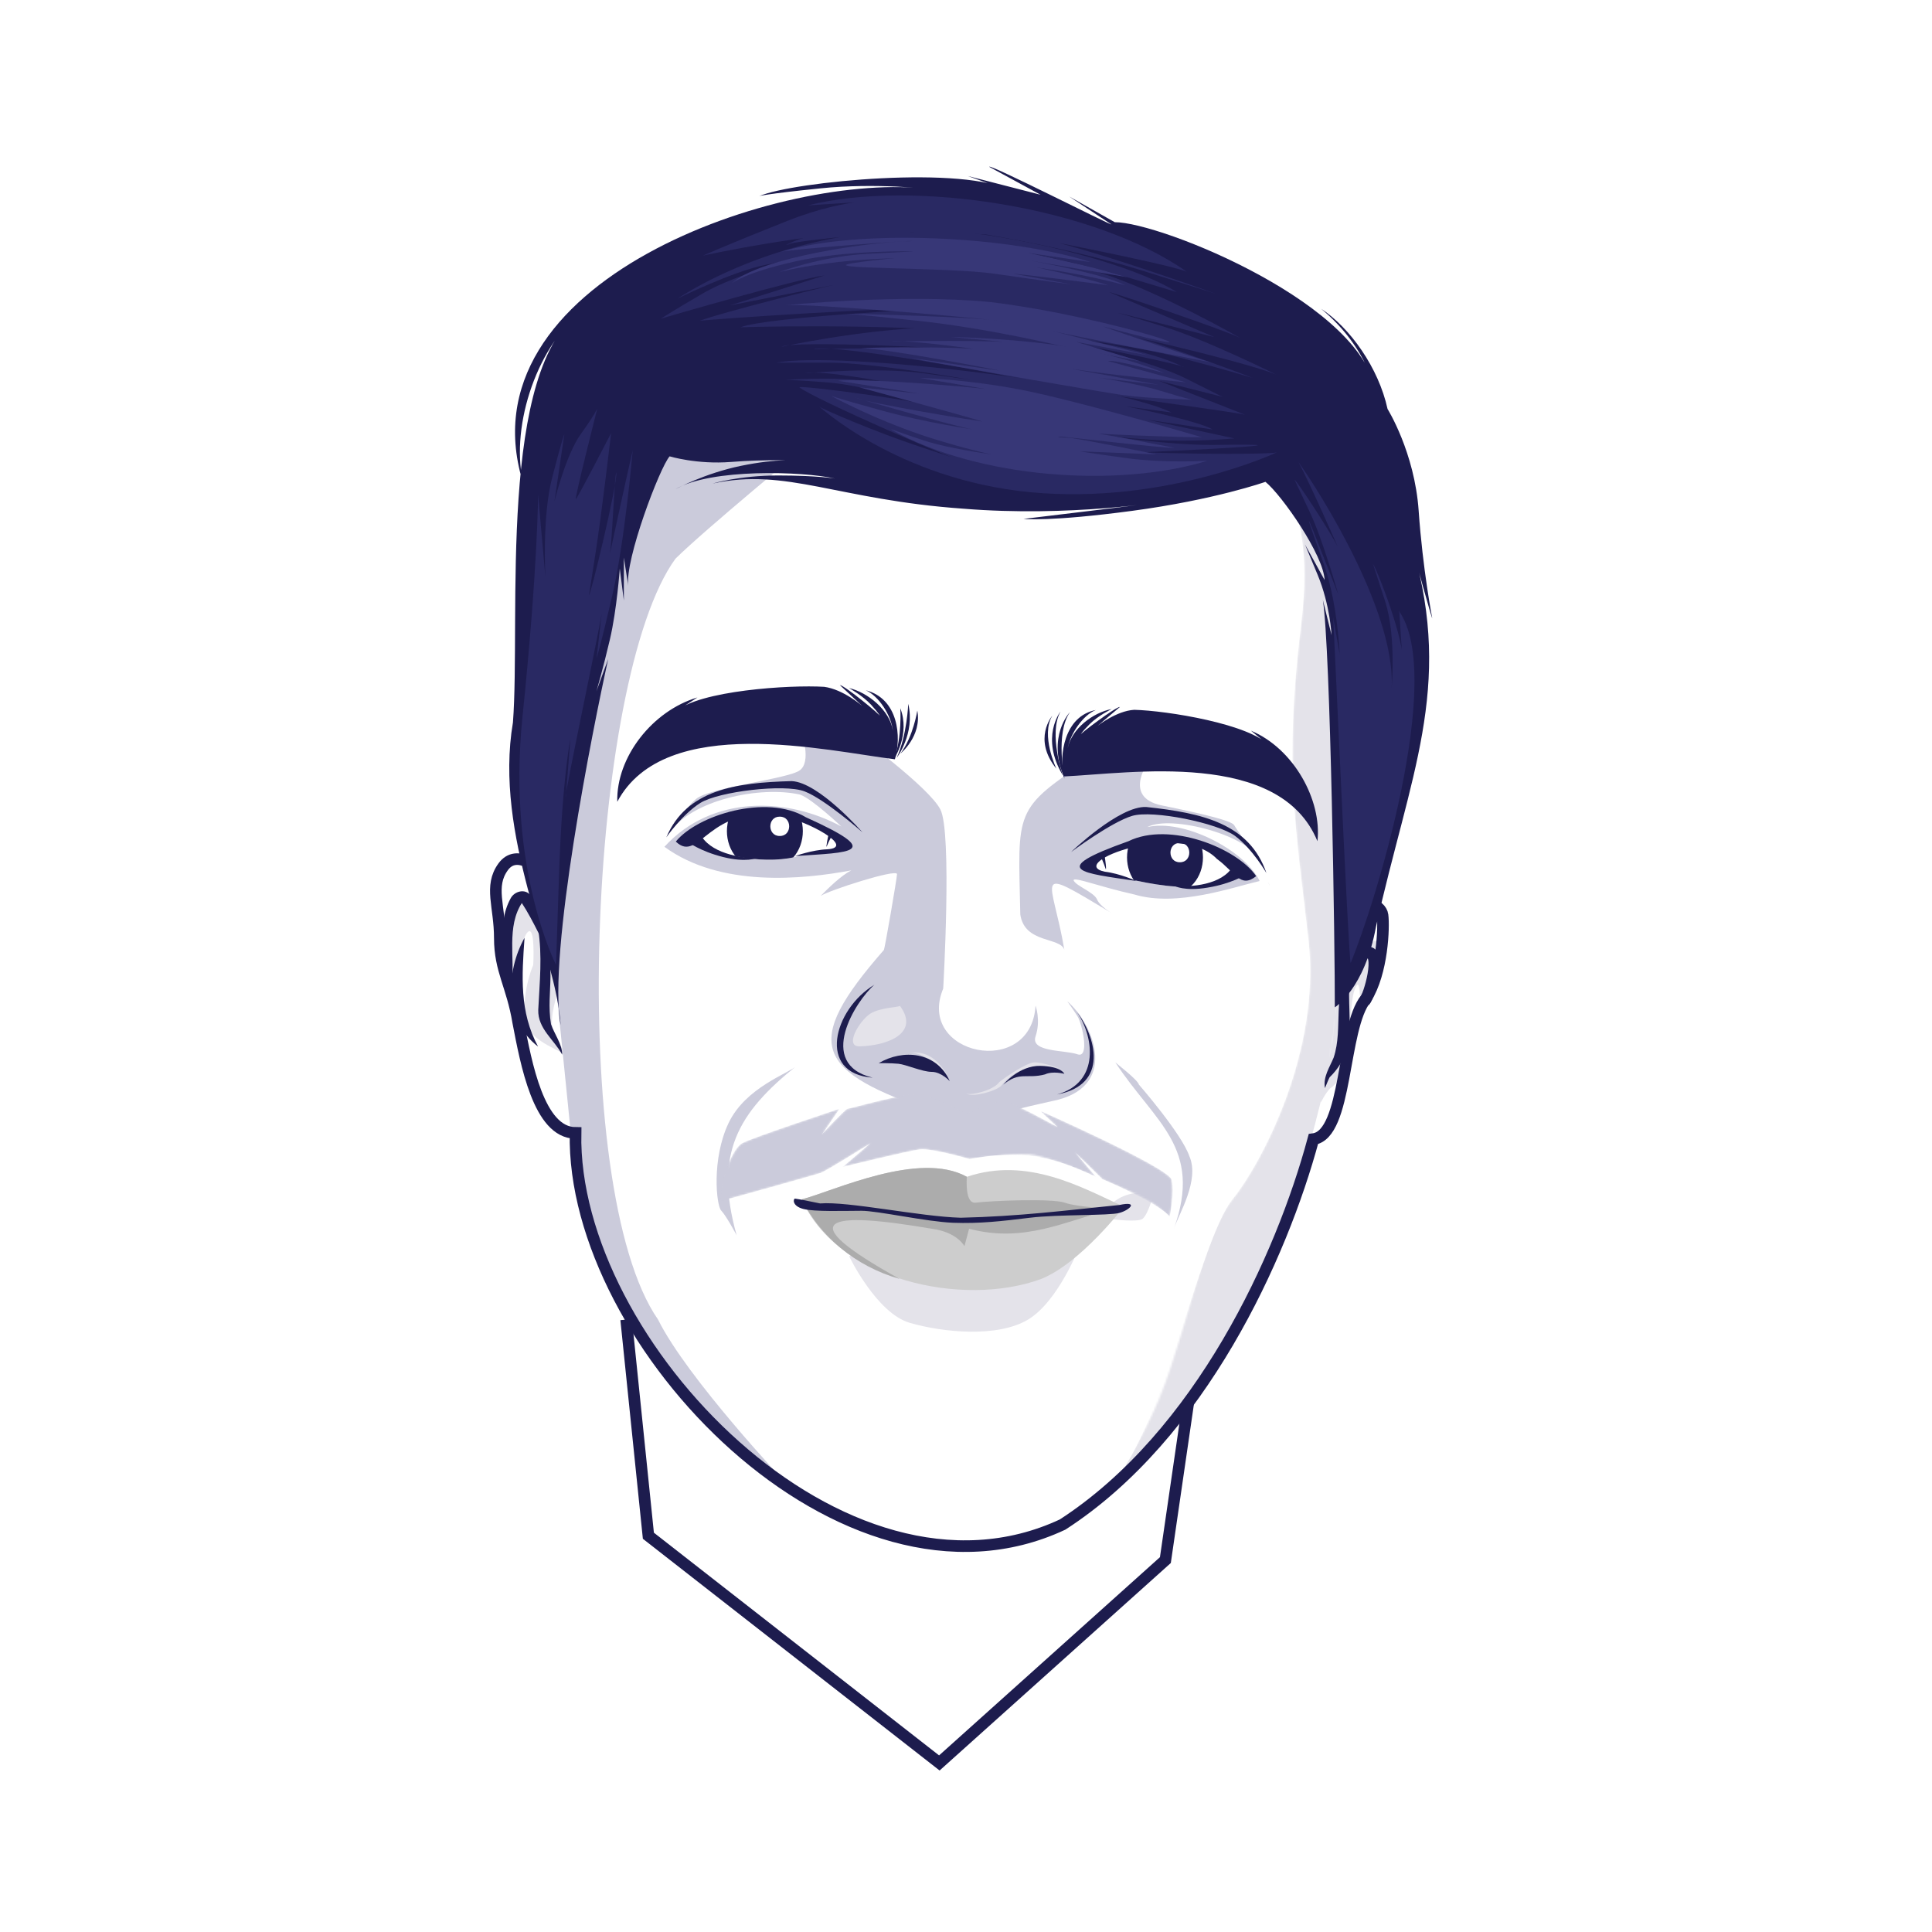 <?xml version="1.0" encoding="utf-8"?>
<!-- Generator: Adobe Illustrator 28.0.0, SVG Export Plug-In . SVG Version: 6.00 Build 0)  -->
<svg version="1.1" id="Layer_1" xmlns="http://www.w3.org/2000/svg" xmlns:xlink="http://www.w3.org/1999/xlink" x="0px" y="0px"
	 viewBox="0 0 1000 1000" style="enable-background:new 0 0 1000 1000;" xml:space="preserve">
<style type="text/css">
	.st0{fill:#FFFFFF;}
	.st1{fill:#E4E3EA;}
	.st2{filter:url(#Adobe_OpacityMaskFilter);}
	.st3{mask:url(#SVGID_00000166658315420694749110000011228449879651449534_);fill:#E4E3EA;}
	.st4{filter:url(#Adobe_OpacityMaskFilter_00000138545091028748542560000000610944598071759526_);}
	.st5{fill:url(#SVGID_1_);}
	.st6{mask:url(#SVGID_00000038407230050450392240000003649286676863469725_);fill:#E4E3EA;}
	.st7{fill:#CBCBDB;}
	.st8{filter:url(#Adobe_OpacityMaskFilter_00000167367483450988435260000003728226290997623701_);}
	.st9{mask:url(#SVGID_00000142156856640319124150000008298024352157077946_);fill:#FFFFFF;}
	.st10{fill:#CDCDCD;}
	.st11{fill:#ACACAC;}
	.st12{clip-path:url(#SVGID_00000116193998160280575980000006983424652978478743_);}
	.st13{fill:#1D1C4E;}
	.st14{clip-path:url(#SVGID_00000183231938533484993310000005513002077043873669_);}
	.st15{filter:url(#Adobe_OpacityMaskFilter_00000128448137626931039190000005324886399180121275_);}
	.st16{fill:url(#SVGID_00000131341681712399606770000010436922091618271886_);}
	.st17{mask:url(#SVGID_00000158711047359939364480000011030760552504816048_);fill:#CBCBDB;}
	.st18{fill:none;stroke:#1D1C4E;stroke-width:6;stroke-miterlimit:10;}
	.st19{fill:#292963;}
	.st20{fill:#373777;}
</style>
<g id="Layer_2_00000013164677218415511760000008975309554881804198_">
</g>
<g id="Layer_3">
</g>
<g id="Layer_4">
	<path class="st0" d="M713.8,498.3c-2,18-18.2,33.5-20,59S682,589,682,589s-14.2,19.1-24.6,62.2c-10.4,43.1-41.2,73.6-41.2,73.6
		l-12.7,80.3L486.2,912.5L335.5,793.9c-2.7-26.6-8.5-82.6-11.2-108.8c-14.7-26.2-27.6-75.2-26.5-98.7c-15-2.2-14.8-9.5-24.4-33.3
		c-6.8-18.6-10.8-30.9-12.5-55.5c-2.1-25.7-11.4-63.2,14.3-50.3l4.7-31.3l0.1-0.9l0,0c9.9-42.4,8.8-158.4,64.8-200.5
		c13.3-8.5,45-16.5,83.9-21.6c293.6-40.3,288.6,84.8,279.8,274.2C719,474.1,716.5,474.2,713.8,498.3z"/>
	<path class="st1" d="M657.3,458.5c0,0-0.5-0.5-1-2.1C656.9,457.6,657.2,458.4,657.3,458.5z"/>
	<path class="st1" d="M290.1,491.9c0,0-8.3-22.7-16.2-27.7c-8-5.1-13.3,13-10.1,30.9C267,513,267,517.2,267,513
		c0-4.2,2-26.4,6.1-30.5s2.9,17,2.9,17s-4.7,10.2-4.7,24.5c0.8,16.6,18.9,17.8,22.2,23.6c0,0-4.2-8.3-6.8-13.3s0.4-15.2,1.5-19.3
		C289.3,510.7,290.1,491.9,290.1,491.9z"/>
	<path class="st1" d="M692.8,512.5c0,0,12.2-21.6,18.4-25.4c6.3-3.8-7.6,38.2-7.6,38.2s1.1-14-0.8-15.8c-6.2,4.9-1.3,45.8-14.3,53.8
		c-2.5,2.5-4.8,7.3-4.8,7.3s-1.4-11.5,2.2-17.5s4.7-22.5,4.7-22.5L692.8,512.5z"/>
	<defs>
		<filter id="Adobe_OpacityMaskFilter" filterUnits="userSpaceOnUse" x="560.5" y="522.9" width="58.5" height="143.4">
			<feColorMatrix  type="matrix" values="1 0 0 0 0  0 1 0 0 0  0 0 1 0 0  0 0 0 1 0"/>
		</filter>
	</defs>
	
		<mask maskUnits="userSpaceOnUse" x="560.5" y="522.9" width="58.5" height="143.4" id="SVGID_00000166658315420694749110000011228449879651449534_">
		<g class="st2">
		</g>
	</mask>
	<path class="st3" d="M561.5,522.9c43.7,50.8,86.6,67.9,31.3,143.4c13.6-50.1,20.5-82.2-32.3-103.1
		C560.5,561.7,572.3,543.9,561.5,522.9z"/>
	<defs>
		
			<filter id="Adobe_OpacityMaskFilter_00000085966376353853454240000002173842068642036143_" filterUnits="userSpaceOnUse" x="569.5" y="230.3" width="149.3" height="543.3">
			<feColorMatrix  type="matrix" values="1 0 0 0 0  0 1 0 0 0  0 0 1 0 0  0 0 0 1 0"/>
		</filter>
	</defs>
	
		<mask maskUnits="userSpaceOnUse" x="569.5" y="230.3" width="149.3" height="543.3" id="SVGID_00000038407230050450392240000003649286676863469725_">
		<g style="filter:url(#Adobe_OpacityMaskFilter_00000085966376353853454240000002173842068642036143_);">
			
				<linearGradient id="SVGID_1_" gradientUnits="userSpaceOnUse" x1="694.302" y1="694.446" x2="554.54" y2="194.484" gradientTransform="matrix(1 0 0 -1 0 1000)">
				<stop  offset="0" style="stop-color:#FFFFFF"/>
				<stop  offset="1" style="stop-color:#000000"/>
			</linearGradient>
			<path class="st5" d="M650.8,230.3c0,11.9,31.8,17.6,22.7,92.6s-2.7,105.9,3.8,164s-25,116-39,133.4c-14,17.4-17.8,43.6-32.6,88.3
				c-14.8,44.6-36.2,65-36.2,65s61.1-58.1,76.7-96.1c15.7-38,32.5-78,39.5-112.9c7-34.8,10.7-88.3,12.3-97.3
				c1.6-9.1,25-106.1,20.5-164.8S650.8,230.3,650.8,230.3z"/>
		</g>
	</mask>
	<path class="st6" d="M650.8,230.3c0,11.9,31.8,17.6,22.7,92.6s-2.7,105.9,3.8,164s-25,116-39,133.4c-18.6,22.6-38.2,132-68.8,153.3
		C653,706.7,694.2,572.2,698,467.3C704.6,421.6,762.5,248.9,650.8,230.3z"/>
	<path class="st7" d="M564.9,392.4c-40.8,26.5-37.9,27-36.8,80.9c2.2,15.2,20.7,11.6,22.8,18.3c-6.4-37.8-17.9-44.5,24.6-18.9
		c0,0-6.2-3.6-7.7-7.2s-10.6-6.9-12-9.6s12.6,2.9,31.4,7.1c22.1,6.6,50.9-3.8,64.8-7c-7.9-16.1-39.3-32.3-58.2-27.9
		c12.2-6.6,53.9,4.4,58.9,18.2c0,1.3-12.6-16.9-13.9-19.2c-1.4-2.3-15.8-5.8-37.4-10.2c-21.6-4.4-5.8-24.4-5.8-24.4L564.9,392.4
		L564.9,392.4z"/>
	<path class="st7" d="M442.7,379.2c2,2,37.8,28,44,39.7s1.5,92.8,1.5,92.8c-14.3,34.4,45.5,47,47.8,8.8c0,0,2.8,7.6,0,15.9
		s15.2,7,21.7,9.3s2.4-15.9,0-19.7s-5.3-7.8-5.3-7.8c14.7,13,26.6,45.2-8.2,51.8c-6.3,1.5-25,5.3-33.6,9.2s-19.2,2.1-26.4-3.5
		c-62.4-21.2-69.6-35-26.7-84c0.4-0.4,6.8-37.3,6.8-39.3c-0.4-2.8-35.4,8.5-39.5,11.3c3.6-3.7,10.4-10.4,15.8-13.2
		c-25.1,4.7-67.7,9-96.7-12.2c24.7-27,63.6-25.7,91.6-10.5c0.4,0.4-14.7-14-21.3-16.5c-20.8-4.7-56.6,2.7-68,20.2
		c0,0.5,7-11.8,14-17.9s47.8-10.4,53.8-14.9s1.1-18.6,1.1-18.6L442.7,379.2z"/>
	<defs>
		
			<filter id="Adobe_OpacityMaskFilter_00000057112946500924406660000003294597559249147290_" filterUnits="userSpaceOnUse" x="489.5" y="406.2" width="42.6" height="135.5">
			<feColorMatrix  type="matrix" values="1 0 0 0 0  0 1 0 0 0  0 0 1 0 0  0 0 0 1 0"/>
		</filter>
	</defs>
	
		<mask maskUnits="userSpaceOnUse" x="489.5" y="406.2" width="42.6" height="135.5" id="SVGID_00000142156856640319124150000008298024352157077946_">
		<g style="filter:url(#Adobe_OpacityMaskFilter_00000057112946500924406660000003294597559249147290_);">
		</g>
	</mask>
	<path class="st9" d="M523,409.9c0,0,3.9,84,7.4,101.8c12.5,40.4-50,40.4-39.8-2c5.5-23.9,1.3-85,3-93.6
		C495.4,407.6,518.5,402.3,523,409.9z"/>
	<path class="st1" d="M465.8,520.6c10.4,14.1-6.1,20.6-21,21c-7.9,0,0.1-13.3,5.6-16.9C456,521.3,464.9,521.5,465.8,520.6z"/>
	<path class="st7" d="M589.5,561.4c0,0,22,25.2,26.1,37c5.5,12.5-5.5,30-8,37.6c15.1-42.1-9.8-54.9-30.3-86.1
		C577.9,550.5,589,559,589.5,561.4z"/>
	<path class="st7" d="M412.4,551.6c-30.6,24.5-43,45.6-31.1,87.8c0,0-5.5-10.3-8-12.8s-5.1-26.6,3.8-45.3S408.6,555.5,412.4,551.6z"
		/>
	<path class="st1" d="M574,624.6c5.7-6.7,14.2-8,23.2-7.3c0,0-2.4,10.2-5.6,13.4c-3.2,3.2-31.1-1.8-31.1-1.8L574,624.6z"/>
	<path class="st1" d="M439.6,650.4c0,0,14.1,29.3,31.3,34.3s45.7,7.8,61.4-1.8s26.5-37.9,26.5-37.9s-59.3,1-80.5-1.3
		C457,641.6,438.1,650.4,439.6,650.4z"/>
	<path class="st10" d="M581.7,624.6c0,0-22.7,29.6-43.1,37.5c-40.1,14.6-104.9,0.8-123.6-41.3c17.1-4.5,60.5-25.3,85.5-11.7
		C531.9,598.5,560.1,614.7,581.7,624.6z"/>
	<path class="st11" d="M575.9,625.7c-24.1,6.2-45.6,17.9-74.3,10.3l-2.4,9c0,0-3.8-7.3-16.9-9c-53.7-9.2-74.2-5.9-16.6,26
		c-23.4-6.7-41.3-22.3-50.7-41.2c16.6-4.4,60.9-25.4,85.4-11.7c-0.3,6.4,0.2,13.9,4.6,13.4c7.6-1,39.6-2.3,46.1,0
		C557.4,624.8,575.9,625.7,575.9,625.7z"/>
	<path class="st0" d="M563.9,448.3c21-15.9,55.3-21.6,76,2.7c-19.3,15.9-53.1,4-74.6-0.4C562,450,563.9,448.3,563.9,448.3z"/>
	<path class="st0" d="M387.3,420.4c0,0,17.3-2.1,33.6,5.4c16.3,7.5,13,12.7,11.5,14.2s-10.2,0.1-18.1,2.8c-15.5,5.1-44.1,0.9-54-8.7
		C363.7,426.7,375.2,425.6,387.3,420.4z"/>
	<g>
		<g>
			<defs>
				<path id="SVGID_00000031887933516390484970000007931749488463974076_" d="M387.3,420.4c0,0,17.3-2.1,33.6,5.4
					c16.3,7.5,13,12.7,11.5,14.2s-10.2,0.1-18.1,2.8c-15.5,5.1-44.1,0.9-54-8.7C363.7,426.7,375.2,425.6,387.3,420.4z"/>
			</defs>
			<clipPath id="SVGID_00000063597157866890873400000007917792495629393291_">
				<use xlink:href="#SVGID_00000031887933516390484970000007931749488463974076_"  style="overflow:visible;"/>
			</clipPath>
			<g style="clip-path:url(#SVGID_00000063597157866890873400000007917792495629393291_);">
				<path class="st13" d="M395.9,410.3c26.2,0.4,26.2,39.4,0,39.8C369.7,449.7,369.7,410.7,395.9,410.3z"/>
				<path class="st0" d="M403.6,422.7c6.5-0.1,6.5,10.1,0,10C397.1,432.8,397.1,422.6,403.6,422.7z"/>
			</g>
		</g>
	</g>
	<g>
		<g>
			<defs>
				<path id="SVGID_00000087381602371010723140000007566973416565671070_" d="M563.9,448.3c21-15.9,55.3-21.6,76,2.7
					c-19.3,15.9-53.1,4-74.6-0.4C562,450,563.9,448.3,563.9,448.3z"/>
			</defs>
			<clipPath id="SVGID_00000143577657351592268610000000869661805538993081_">
				<use xlink:href="#SVGID_00000087381602371010723140000007566973416565671070_"  style="overflow:visible;"/>
			</clipPath>
			<g style="clip-path:url(#SVGID_00000143577657351592268610000000869661805538993081_);">
				<path class="st13" d="M603,423.9c26.2,0.4,26.2,39.4,0,39.8C576.8,463.3,576.8,424.3,603,423.9z"/>
				<path class="st0" d="M610.7,436.3c6.5-0.1,6.5,10.1,0,10C604.2,446.4,604.2,436.2,610.7,436.3z"/>
			</g>
		</g>
	</g>
	<path class="st7" d="M340.6,683c15,30.3,65.8,84.2,66.6,85.1c-40.1-28.5-112.9-98.4-109.5-181.7c0,0-0.9,0-2.3-0.4
		c-1.5-15.9-16.4-157.7-15.5-171l0,0c11.7-62.6,23.7-223.9,114.4-224.6c6.8,14.3,23.9,39.8,23.9,39.8s-53.6,44.1-68.6,59
		C304.4,351.3,293.1,614.7,340.6,683z"/>
	<defs>
		
			<filter id="Adobe_OpacityMaskFilter_00000102508965578523354670000014680575798883811475_" filterUnits="userSpaceOnUse" x="373.2" y="566.3" width="233.8" height="63.5">
			<feColorMatrix  type="matrix" values="1 0 0 0 0  0 1 0 0 0  0 0 1 0 0  0 0 0 1 0"/>
		</filter>
	</defs>
	
		<mask maskUnits="userSpaceOnUse" x="373.2" y="566.3" width="233.8" height="63.5" id="SVGID_00000158711047359939364480000011030760552504816048_">
		<g style="filter:url(#Adobe_OpacityMaskFilter_00000102508965578523354670000014680575798883811475_);">
			
				<linearGradient id="SVGID_00000048476445947209261850000018420056056890874289_" gradientUnits="userSpaceOnUse" x1="492.294" y1="519.966" x2="490.021" y2="373.765" gradientTransform="matrix(1 0 0 -1 0 1000)">
				<stop  offset="0" style="stop-color:#FFFFFF"/>
				<stop  offset="1" style="stop-color:#000000"/>
			</linearGradient>
			<path style="fill:url(#SVGID_00000048476445947209261850000018420056056890874289_);" d="M500.7,576.5c0,0-16.9-8.5-23.7-10
				c-6.8-1.5-37.1,7.4-38.3,7.4c-1.1,0-14,14-13.4,13.4s9.2-13.4,9.2-13.4s-46,15.2-50.5,17.9s-10.6,17.9-10.6,23.9s0,5.9,0,5.9
				s48-13.3,51.4-14.5c3.4-1.3,25.8-15.4,25.8-15.4L436.2,604c0,0,34-8.4,40-9.1c6.1-0.7,25.6,5,25.6,5s21.1-2.9,30.9-2.3
				c9.8,0.6,34.5,11.5,34.5,11.5l-10.6-12.5c0,0,13.7,13.3,14.1,13.8s22.3,9,28.5,14.2s6.2,5.2,6.2,5.2s2.7-12.9,1-19.2
				c-1.6-6.3-68.1-35.7-68.1-35.7l9.1,8.5c0,0-24.6-13.7-28.3-13.7C515.6,569.6,500.7,576.5,500.7,576.5z"/>
		</g>
	</mask>
	<path class="st17" d="M500.7,576.5c0,0-16.9-8.5-23.7-10c-6.8-1.5-37.1,7.4-38.3,7.4c-1.1,0-14,14-13.4,13.4s9.2-13.4,9.2-13.4
		s-46,15.2-50.5,17.9c-6,3.5-12.2,23.8-10.6,29.8c0,0,48-13.3,51.4-14.5c3.4-1.3,25.8-15.4,25.8-15.4L436.2,604c0,0,34-8.4,40-9.1
		c6.1-0.7,25.6,5,25.6,5c26.2-4.8,42.4-1.8,65.4,9.2l-10.6-12.5c0,0,13.7,13.3,14.1,13.8c2.2,0.7,30.7,13.3,34.7,19.4
		c0,0,2.7-12.9,1-19.2c-1.6-6.3-68.1-35.7-68.1-35.7l9.1,8.5c0,0-24.6-13.7-28.3-13.7C515.6,569.6,500.7,576.5,500.7,576.5z"/>
	<path class="st1" d="M518.1,562.1c7.9-10.1,20.7-12.4,32.2-8.5c0,0-11.2-4.1-15.2-3.7c-4,0.4-14.2,7.2-17.9,10.2
		c-2.9,4.2-14.5,7.1-17.2,5.9c0,0,2.2,1.6,9.1-0.1C515.9,564.3,518.1,562.1,518.1,562.1z"/>
	<path class="st1" d="M469.7,545.2c7.3-2,19.6,8.6,22,12.9C487.4,552.1,482.1,542.7,469.7,545.2z"/>
</g>
<g id="Layer_5">
	<path class="st13" d="M655,249.4c0,0-26.3,9.3-68.9,15c-42.6,5.7-56.2,4.2-56.2,4.2c-2.4,0.2,66.4-7.9,73.1-9.1
		c0,0-49.2,8.3-104.3,3.8c-65.4-4.6-91.7-21.4-129.9-13c0,0,13.7-4.2,34-4.2s29.4,1.6,29.4,1.6c-17-3.8-64.2-5.3-82.6,5.5
		c0,0,15-8.2,34-12.1c19-3.9,29.8-2.8,29.8-2.8s-17.4-0.6-35,0.8c-17.7,1.4-31.8-2.9-31.8-2.9c-5.1,5.7-23.3,53.8-21.4,67l-2.3-14.6
		v22.2l-2.1-16.5c0,0-1.5,21.2-5.1,36.6s-7,26.9-7,26.9l6.1-16.7c-8,36.2-31.4,153.1-24.6,189.6c-2.3-37.6-34.7-97.9-24.7-156.8
		c4.1-53.9-8.4-183.8,36-213.4c-25.1,20.5-37.7,62.9-30.3,90.9c-34.7-106.2,135.2-163.2,210-153.5c0,0-27.5-3.4-56.6-0.4
		c-29.2,3-31.6,4-31.6,4c17.6-7.6,107.7-16.2,130.4-2.4l-22.5-8l37.7,9.7l-26.5-14.4c-1.6-2.5,63.9,30.8,63.1,29.7l-21.8-14.4
		L577,115c24,0,131.3,43.5,135.1,89.5c0,0-2.8-23.5-28.3-44.7c14.9,9.8,29.7,30.4,34.4,51.9c0,0,14,22.4,16.1,52.7s7,55.5,7,55.5
		c0.2,1.7-9.6-33.1-9.9-35.8c20.7,72.4-1.6,116.8-19.2,195.6c-5.9,32.2-21.3,41.7-21.3,41.7c0.1-28.7-2.2-185.9-6.2-210.9l4.5,18.2
		c0,0-0.7-15.5-7.2-31.2c-6.5-15.6-6.5-15.6-6.5-15.6l10.1,18.3C685.2,287.5,663.5,256.3,655,249.4z"/>
	<path class="st13" d="M550.5,401.9c-2.3-10.8,0.2-31.2,16.7-34.4c-6.6,2.6-13.1,12.1-14.6,19.8c2.1-10.2,13.2-18.5,22.8-20.3
		c0,0-7,3.4-11.4,7.8s-4.7,5.5-4.7,5.5c-0.9-0.1,18.4-14.6,20.4-14.4l-11.6,9.8c0,0,9.8-7.8,19-8.3c16.6,0.4,60.3,7.3,70.4,19
		l-10-8.2c22.1,9.2,36.8,36,34.4,57.2C662.4,387.8,585,400.3,550.5,401.9z"/>
	<path class="st13" d="M588.2,456c0,0-8.6-3.9-16.3-4.8c-21-4.3,38.5-26.9,58-6.6c9.5,6.9,12.1,15.4,20.3,8.9
		c-9.9-14.6-44.9-28.5-66.1-18.1C541.3,450.6,560.1,451.8,588.2,456z"/>
	<path class="st13" d="M638.2,448.3c-5.6,9.8-21.9,11-30.4,10.2c0,0,5.2,3,17.4,0.9c12.2-2,19-6.4,19-6.4L638.2,448.3z"/>
	<path class="st13" d="M554.4,441c0,0,20.8-15.5,31.6-18.7c10.7-3.2,44.3,3.7,53.3,10.4s16.2,19.2,16.2,19.2
		c-8.8-25.6-33.1-31.1-62.2-34.2C579.3,417,554.4,441,554.4,441z"/>
	<path class="st13" d="M569.7,443.2c0,0,1.8,4,2.5,6.3s-0.1-5.7-0.6-6.6C571.3,442,569.7,443.2,569.7,443.2z"/>
	<path class="st13" d="M463.2,393c3.5-11.6,1.8-31.3-15-35.7c6.6,3,13,12.7,14,21c-1.6-10.8-13.1-19.9-22.8-22.2c0,0,7.2,4,11.5,8.7
		s4.6,5.9,4.6,5.9c0.6-0.4-18.4-16-20.8-16.1l11.6,10.8c0,0-9.8-8.6-19.7-9.9c-17.8-1.1-64.9,1.9-77,12.9L361,361
		c-23.3,6.9-42.1,30.9-41.5,54C344.2,368.6,428.4,388.8,463.2,393z"/>
	<path class="st13" d="M411.5,443.1c0,0,8.9-3.2,16.6-3.5c15.3-0.9-10.3-14.8-23-17c-38.4-7.1-43,24.8-55.3,13
		c11.1-13.7,47-24.8,67.3-12.6C458.5,441.7,440.1,441.1,411.5,443.1z"/>
	<path class="st13" d="M362.3,431.4c4.8,10.1,20.8,12.8,29.4,12.7c0,0-5.4,2.5-17.4-0.5s-18.4-7.9-18.4-7.9L362.3,431.4z"/>
	<path class="st13" d="M446.4,430.8c0,0-19.5-17.2-30-21.2s-44.5,0.1-53.9,6c-9.5,6-17.6,17.8-17.6,17.8
		c10.5-24.7,35.9-28.3,64.8-29.1C423.7,404.8,446.4,430.8,446.4,430.8z"/>
	<path class="st13" d="M431,431.8c0,0-2.2,3.9-3,6.1c-0.8,2.3,0.6-5.7,1.1-6.6C429.5,430.5,431,431.8,431,431.8z"/>
	<path class="st13" d="M454.8,550.3c12.5-7.4,29.9-6.1,36.8,9.3c0,0-4.4-4.8-9.3-4.8S469,551,465,550.6
		C461,550.2,454.8,550.3,454.8,550.3z"/>
	<path class="st13" d="M519.3,561.4c0,0,8.2-10,19.2-9.7s12.4,4.1,12.4,4.1s-6-1.6-10,0.3C531.5,558.6,527.7,554.4,519.3,561.4z"/>
	<path class="st13" d="M452.6,509.7c-9.5,8.1-30.5,41-0.9,48.1C422.7,555.7,431.4,522.4,452.6,509.7z"/>
	<path class="st13" d="M556.8,522.9c9.6,13.2,12.8,37.4-9.7,43.6C574.2,561.5,567.4,536.6,556.8,522.9z"/>
	<path class="st13" d="M424.5,622.9c14.5-1.2,51.5,6.8,72.8,7.4c30.2-0.7,54.5-3.8,82.1-6.6c10.1-2.2,5.5,2.6,0,4.1
		s-31.5,0.7-46.3,2.5s-25.8,3.1-39.9,2.6c-14.1-0.6-38.8-6.2-47.3-6.2s-24.5,0.6-30.3-1s-5-5.3-4.1-5.3S424.5,622.9,424.5,622.9z"/>
	<path class="st18" d="M279.8,450.7c0,0-12.1-12.1-19.4-2c-7.3,10.1-1.7,20.3-1.7,36.9s6.4,24.6,9.5,43.4
		c4.1,21.2,10.6,57.3,29.7,57.4C295.6,695.3,436.8,842.1,550,789.1c71.5-46.3,113.4-138.6,129.8-199.5c17.7-2.4,14.8-57.6,27.2-72.7
		c8.6-13.6,9.4-37.1,8.6-43.2c-0.8-6.1-11.4-7.6-11.4-7.6"/>
	<polyline class="st18" points="324.1,683 335.6,794.9 486.2,912.5 603.2,807.5 615,726.4 	"/>
	<g>
		<path class="st13" d="M287.8,499.4c-6.7-10.4-11.2-22.2-17.9-32.3c0-0.1,0,0,0,0h0.4c-8.3,12.4-3.7,29.1-5.4,43.2
			c-3.3-14.7-8.3-31.2-0.6-45.3c1.9-3.7,7.6-5.3,10.3-1.5C281.2,474.5,284.7,486.9,287.8,499.4z"/>
	</g>
	<g>
		<path class="st13" d="M278.5,480.5c11.1,18,3.8,32.1,6.7,49.6c1.6,4.9,5.8,10.3,5.8,15.8c-4.1-7.7-12.7-13.4-12.4-23.2
			C279.3,508.4,280.8,494.8,278.5,480.5z"/>
	</g>
	<g>
		<path class="st13" d="M271.5,485.4c-1.4,19.6-2.7,38.4,7,56.3C261.1,528.4,261.6,503.2,271.5,485.4z"/>
	</g>
	<path class="st18" d="M696.7,506.8c0,0,3.7-12.2,11-13.8c7.9-0.8,0.9,22.9-1.4,25.2"/>
	<g>
		<path class="st13" d="M699.7,499.9c-4.8,21,5.6,41.2-11.5,57.7c-0.9,1.8-1.6,3.7-2.4,5.6c-1.1-5.8,2.5-10.9,4.5-15.8
			C695.5,531.8,688.9,514.3,699.7,499.9z"/>
	</g>
	<path class="st19" d="M533.6,254.8c-69.7-6.6-110.7-45.6-109.6-44.4c1.1,1.1,28.8,13.1,51.8,20.7s23,7.6,23,7.6
		c-0.2,1.5-77.5-32.2-85-38.2c-1.6-1.5,68.8,7.5,75.6,11.7c0,0-39.2-12.5-60.4-14.2c-21.2-1.7-23.1-1.3-23.1-1.3s25.6-2.1,45.8,0.9
		s20.3,3,20.3,3c-2.7-1.2-47.6-9.6-55.1-7.4c0,0,36.7-3.4,61.2,0c24.4,3.4,24.4,3.4,24.4,3.4s-50.6-8.9-73.3-8.9
		c-22.7,0-27.3,0-27.3,0c32-6.1,172.6,10.4,204.5,25.8l-31.2-4.2c1.6-0.7,45.9,8.6,52.4,13c0,0-33.9-5.1-33.9-5.1l45.2,9.7
		c0,0-22.1,2.1-41.8,0.8s-23.7-2.1-23.7-2.1s30.5,4.7,54,4.7c66.7-1-28.1,3.5-36.5,3.8c1,0,20.3,0.8,44.9,0.8s25.2-0.8,25.2-0.8
		S603.2,261.3,533.6,254.8z"/>
	<path class="st19" d="M538.4,198.5c-1.8-1.6-105.8-21.1-117.6-17.8c2.4-0.2,68.1-1.1,78.6,0.9c1.8-1.3-89.9-5.6-94.9-2.1
		c0,0,40.5-8.9,77.8-10s43.9,0,43.9,0l-42.4,1.5c24.2-3.7,102.7,5.4,128.8,19c2.2-0.5-48.5-11.2-51.4-10.9c0,0,35.8,8.3,53,17
		s18.6,9.3,18.6,9.3l-33-8.3l44.7,17.6C641.1,213.4,546.3,201.1,538.4,198.5z"/>
	<path class="st19" d="M539.3,173.3c0,0,42.4,4.2,70.6,11.6c28.2,7.4,38.6,10.8,38.6,10.8c-2.4-1.2-53.6-20.1-62.3-21.4
		c2,0.1,67,15.3,75.8,20.3c0,0-36.7-18.4-59.5-25.5c-22.7-7.1-24.2-7.1-23.5-7.1s49.6,12.5,49.6,12.5l-54.5-23.3
		c1.9,0.1,59.6,19.5,68,23.8c0,0-43-24.6-72.9-33.9c-29.9-9.3-38.6-10.4-38.6-10.4s25.2,4.5,51.9,12.5s26.7,8,26.7,8
		c-35.6-22.4-156.2-47.7-202.4-24.4c0,0,0.5-0.1,1.4-0.3c1.5-2,65.5-7.7,64.9-6.4c-37.7-2.1-88.1,12.4-122.5,34.5
		c0,0,28.6-14.2,46-17.6s18.4-4.4,18.4-4.4s-34.7,9.8-50.2,18.7c-15.6,9-22.8,13.7-22.8,13.7c2.9-1,72.9-21.2,84.7-22.4
		c0,0-49,15.5-49,15.5l59.5-11.7c-1.7-0.4-66.6,16.1-75.1,19.7c0.7-0.6,109.8-8,125.2-6.2c-2.3-0.4-90.8,4.2-104,9.5
		c19.3-0.7,104.2-1.7,133.6,4.9C534.9,177.1,539.3,173.3,539.3,173.3z"/>
	<path class="st19" d="M510.5,121.4c0,0,44.1,7.2,79.9,18.4c35.8,11.2,39,12.3,39,12.3c-5.8-2.1-89.5-32.1-104.9-30.6
		c0.4-0.5,79.4,14.9,89.7,19.1c-48.1-33.8-142-47.9-196-34.3l43.6-2.8c0,0-22.2-1.9-54.2,10.8s-43.7,18-43.7,18S420,120,456.1,120
		S510.5,121.4,510.5,121.4z"/>
	<path class="st19" d="M672.1,239.2c11.4,16,52.2,80.6,48,119.6c0,0,3-28.6-3.2-47.7s-6.2-19.1-6.2-19.1
		c2.4,3.5,16.6,40.1,15.3,51.2l-1.7-26.1l-0.4-1.1c24.6,33.7-12.6,153.4-24.8,182.4c-1,0.6-8.9-179.8-9.1-179c0,0,3.4,18.8,3.4,19.2
		s-0.8-24.9-7.9-45.7c-19.4-54.3,1.8,1.4,7.2,14.8c0,0-8-28.3-14.6-42.3s-8-17-8-17c0.8-0.2,21.4,31.2,23.1,36.4
		C693.2,284.8,678.5,251.1,672.1,239.2z"/>
	<path class="st19" d="M327.5,233c0,0-4,46.8-10.6,75.3s-8.1,32.3-8.1,32.3l3-26.3c2-4.4-20.7,101.2-18.9,98l2.3-29.8
		c0,0-4.2,21-5.8,68.9c-1.6,48-1.6,48-1.6,48s-25.4-49.2-17.4-128c8.1-78.8,8.1-115.6,8.1-115.6l3.8,42.9c0,0-1.8-31.1,3.5-51.5
		c5.3-20.5,6.3-22.5,6.3-22.5l-5.1,34.8c0,0,5.8-24,13.6-34.8c7.8-10.9,8.6-13.4,8.6-13.4s-12.2,48-11.1,47s18.2-34.1,18.2-34.1
		s-4.8,41.2-8.1,62.4c-3.3,21.2-3.3,21.2-3.3,21.2c0.3,2.5,14.8-57.5,14.1-63.2c-0.9,0.3-2.2,38.1-3.5,42.9
		C315.5,287.5,325.2,242.6,327.5,233z"/>
	<path class="st20" d="M528.3,201.7c-28.7-5.5-52.3-6.1-52.3-6.1l46.4,7.8c-3.1-2.3-77.4-8-88.5-6.3l41.9,6.6l-31-3.2
		c0.6,0.1,56,15.2,63.8,17.7c-4-0.5-57.6-9.1-66-12.4c2.3,0.7,52.5,15.2,60.8,16.4c0,0-23.6-3.3-46.6-9.6s-26.8-7.8-26.8-7.8
		s25.5,14,55.3,23c29.8,9,35.1,8.3,35.1,8.3s-26.8-3-42.8-8.3s-16.9-6.1-16-5.3c45.2,25.3,117.3,30.1,163.3,16c0,0-22,1.4-42.8-1.5
		s-23.1-3.4-23.1-3.4l39.8,1.6c0,0-41.9-8.6-45.7-8.6s-7.3-0.6-4.2-0.6c3.4,0.1,51.8,5.9,59.1,5.8c-1.8-0.2-44-9-48.3-8.2
		c-1.3,0.9,58.1,3,62.4,2.7C622.1,226.3,557,207.2,528.3,201.7z"/>
	<path class="st20" d="M582.5,204.6c0.9,0.7-102.3-17.3-111-19.3l45.7,6.5c-1.5-0.5-62-12-71.4-11.5c0.6-0.6,62.8-1.4,69.4,1.9
		c-2-0.4-46.2-6.8-53.7-5.4c1.9-0.2,57.4-1,66.2,0.9c0,0-35.6-3.3-35.6-3.3s36.3,0.7,64.6,5.8c28.4,5.1,46,12.9,46,12.9
		c-1.6-0.3-25.7-7.2-29.2-6.2c-2.3-0.7,39.7,10.9,40.5,11c0,0-31.3-3-49.6-5.6c-18.3-2.5-21.1-2.9-19.2-2.9s54.7,9.8,54.7,9.8
		l-31.2-3.7c0,0,19.1,2.8,33.1,7.1s15.5,4.3,15.5,4.3S593,206.2,582.5,204.6z"/>
	<path class="st20" d="M549,179c0,0-37.2-9-73.3-12.9s-38.4-3.7-38.4-3.7c2.9,0,71.4,1.5,82.2,4.1c0.7-0.9-102.8-9.8-113.2-8.5
		c0,0,60.3-6.1,105.9-1.7c65.4,7.8,137.2,33.9,58.9,12.7c-1.9-0.4,50.8,17.6,56,18.6c0.1-0.1-75.3-14.3-82.8-16.4l49.9,12.7l-37.4-7
		l33.4,10.1C590.3,186.9,558.9,181.2,549,179z"/>
	<path class="st20" d="M582.5,147.7c0,0-36.1-10.7-90.3-13.6s-89,6.8-89,6.8s21.3-8.2,45.7-9.5c24.4-1.3,24.4-1.3,24.4-1.3
		s-35.1-0.8-61.6,5.2c-26.5,5.9-33,11.4-33,11.4c14.5-13.6,73.3-21.8,93.4-21.9c2-0.7-62,4.1-67.7,5.5c41.1-12.2,118.9-8,160.3,5.4
		l-33.1-4.9c0,0,27.4,5.7,39.7,9.2c12.2,3.5,12.2,3.5,12.2,3.5l-50.2-8.6C533.3,134.9,570.7,141.5,582.5,147.7z"/>
	<path class="st20" d="M494,131.5c0,0-27.5,1-51.3,4.5s47.4,2.1,72.2,5.7c24.7,3.6,39.8,5.5,39.8,5.5l-30.1-5.5
		c-0.2-0.3,43.8,5.1,49,6C566,144.6,506,130.7,494,131.5z"/>
	<path class="st13" d="M551,403c0,0-4.9-23.4,2.8-34.4C553.8,368.6,541.6,381.1,551,403z"/>
	<path class="st13" d="M550.1,401.3c0,0-7.5-21.6-1.2-33C548.9,368.3,538.3,381.6,550.1,401.3z"/>
	<path class="st13" d="M546.8,397.9c0,0-8.3-17.4-2.1-27.5C544.7,370.4,534.3,382.5,546.8,397.9z"/>
	<path class="st13" d="M466,366.6c0,0,1,14.9-3.2,26.1C462.8,392.8,471.2,380,466,366.6z"/>
	<path class="st13" d="M470.1,364.3c0,0-0.6,16.3-6,28C464.1,392.3,473.8,379.7,470.1,364.3z"/>
	<path class="st13" d="M474.8,367.8c0,0-2.1,13.5-8.7,22.2C466.1,390,477.2,381.1,474.8,367.8z"/>
</g>
</svg>
